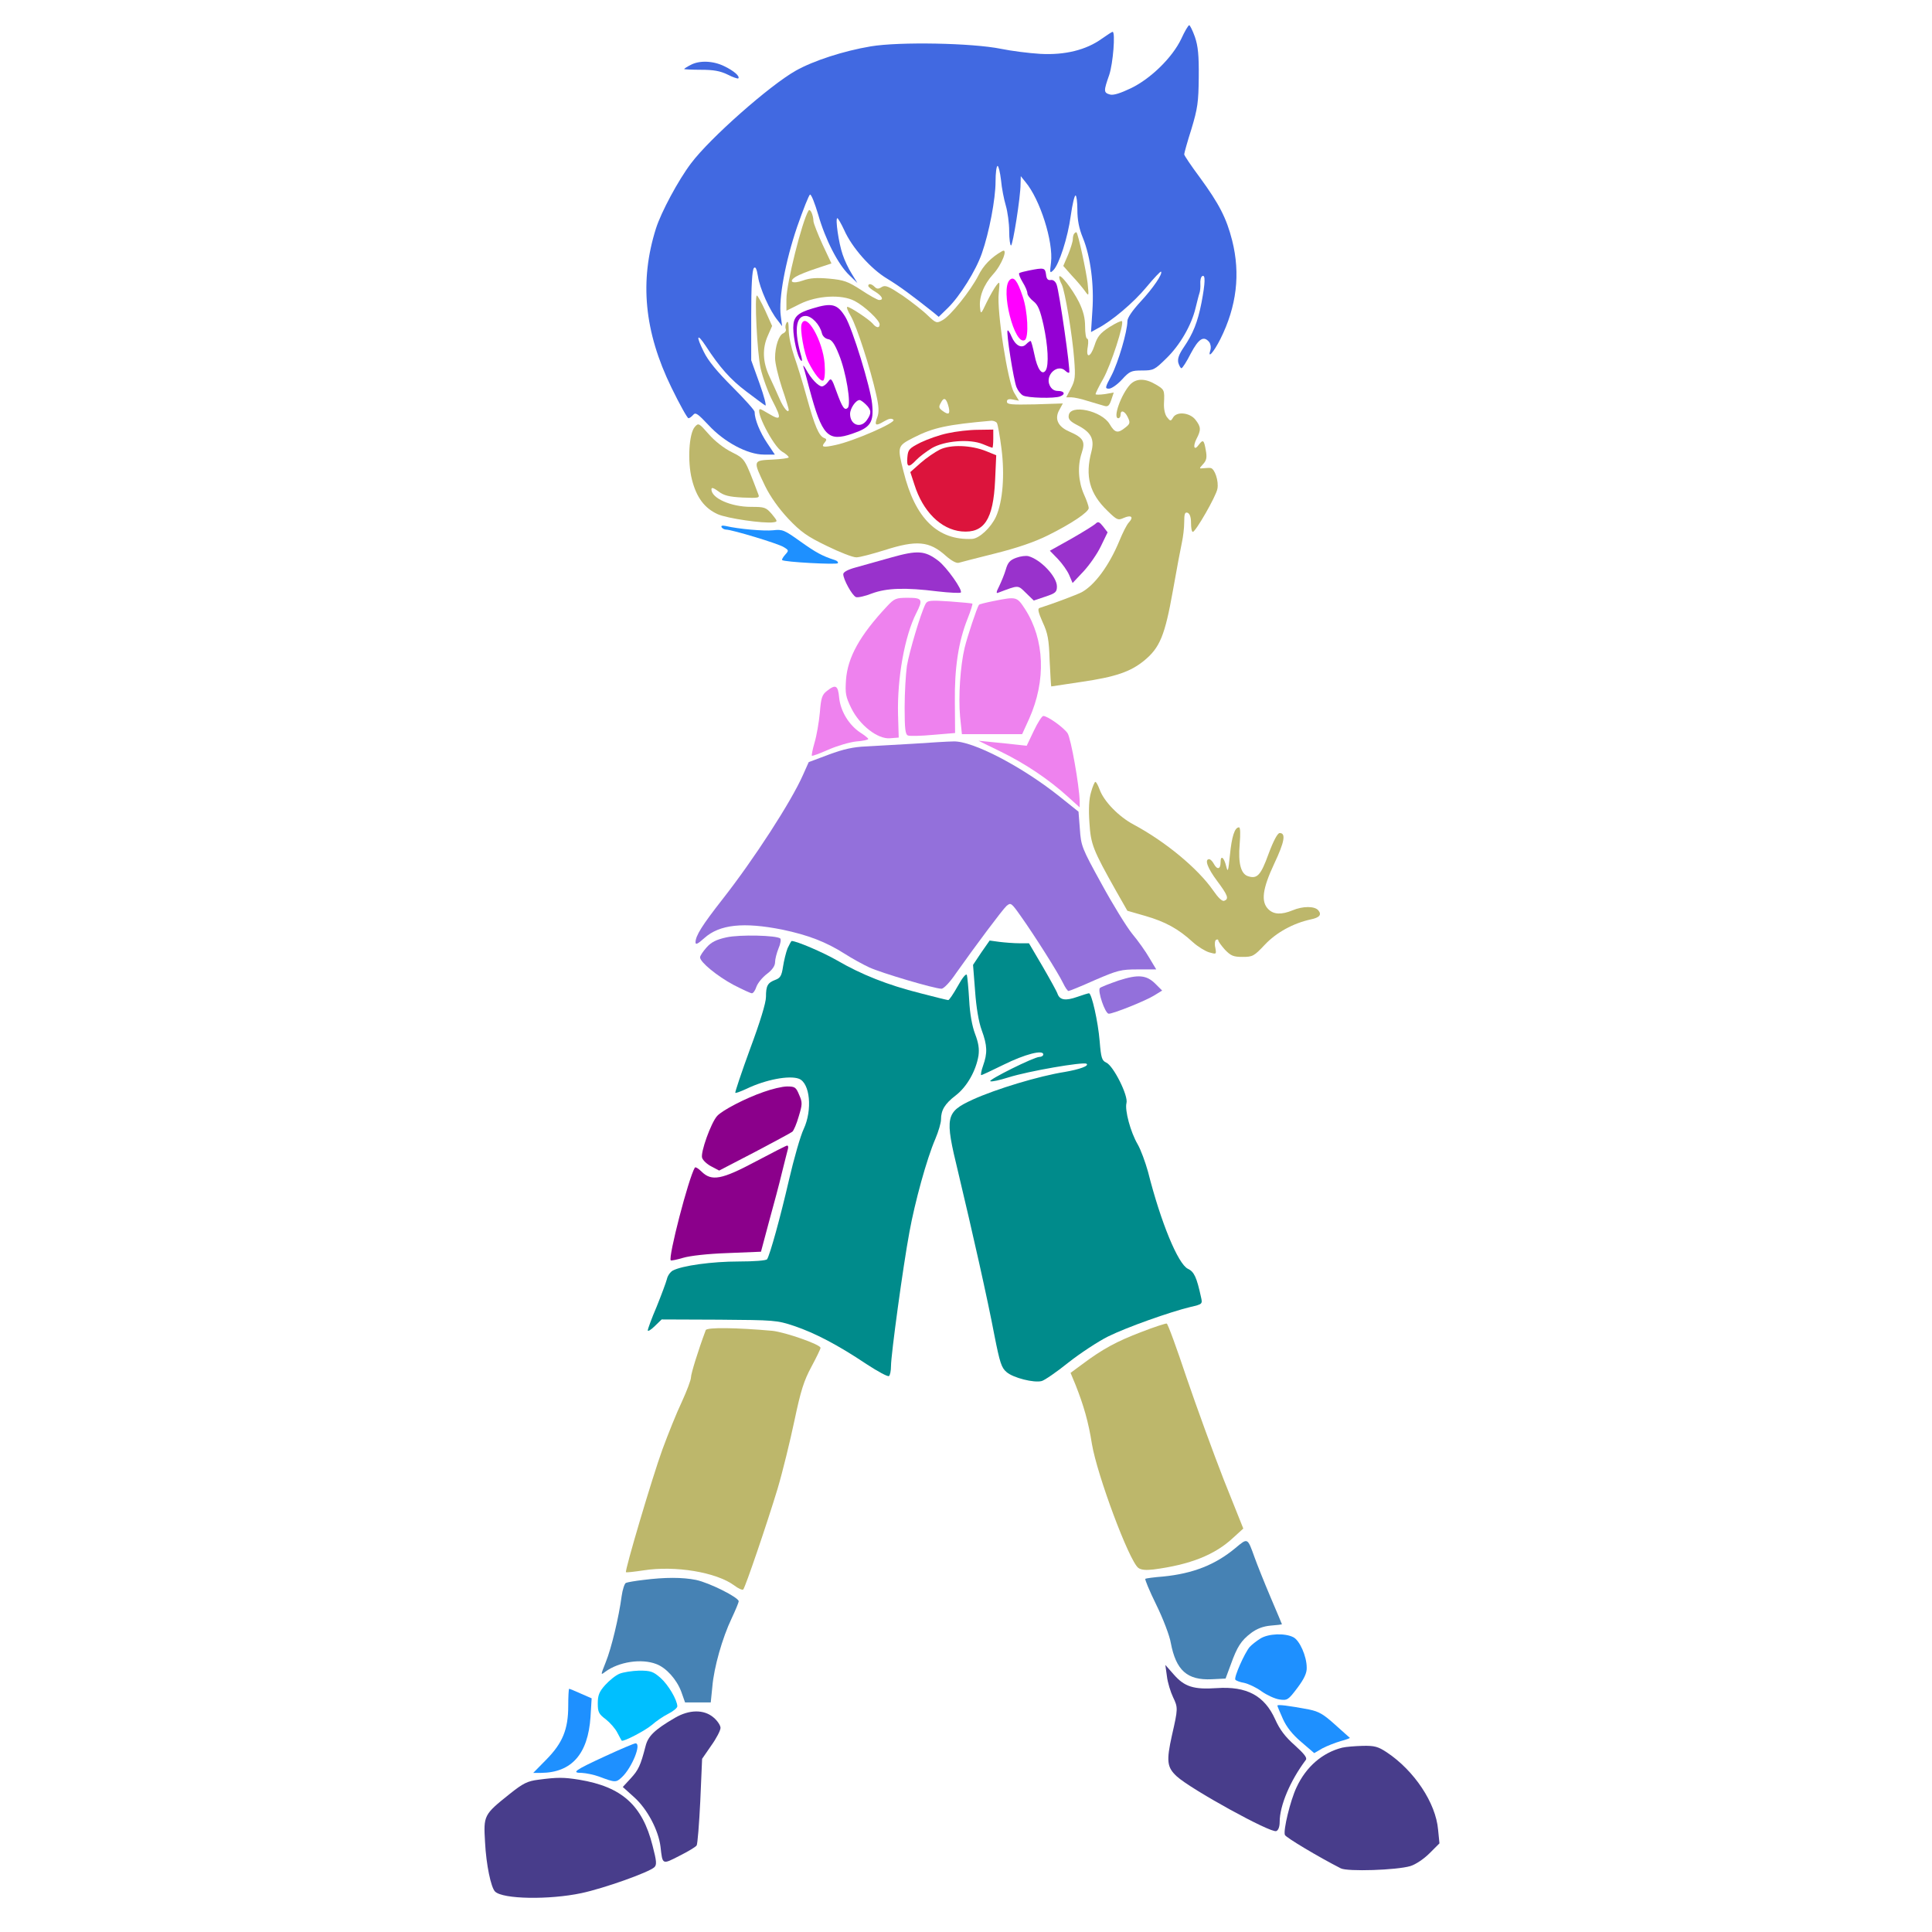 <?xml version="1.0" encoding="utf-8"?>
<!-- Generator: Adobe Illustrator 21.0.0, SVG Export Plug-In . SVG Version: 6.00 Build 0)  -->
<svg version="1.1" baseProfile="tiny"
	 id="svg96" inkscape:version="0.92.2 5c3e80d, 2017-08-06" sodipodi:docname="39.svg" xmlns:cc="http://creativecommons.org/ns#" xmlns:dc="http://purl.org/dc/elements/1.1/" xmlns:inkscape="http://www.inkscape.org/namespaces/inkscape" xmlns:rdf="http://www.w3.org/1999/02/22-rdf-syntax-ns#" xmlns:sodipodi="http://sodipodi.sourceforge.net/DTD/sodipodi-0.dtd" xmlns:svg="http://www.w3.org/2000/svg"
	 xmlns="http://www.w3.org/2000/svg" xmlns:xlink="http://www.w3.org/1999/xlink" x="0px" y="0px" viewBox="0 0 850 850"
	 xml:space="preserve">
<sodipodi:namedview  bordercolor="#666666" borderopacity="1" gridtolerance="10" guidetolerance="10" id="namedview98" inkscape:current-layer="svg96" inkscape:cx="574.88387" inkscape:cy="833.57864" inkscape:pageopacity="0" inkscape:pageshadow="2" inkscape:window-height="978" inkscape:window-maximized="1" inkscape:window-width="1920" inkscape:window-x="0" inkscape:window-y="1" inkscape:zoom="0.41647059" objecttolerance="10" pagecolor="#ffffff" showgrid="false">
	</sodipodi:namedview>
<g id="g94" transform="translate(0,0) scale(1,1)">
	<path id="path4" fill="none" d="M0,0h259.9h259.9l-1.9,5.1c-2.8,7.3-5.2,11.8-8.7,16.2c-3.4,4.3-13,12.2-13.8,11.4
		c-0.3-0.3,0-3.2,0.6-6.6c1.3-7.1,0.1-15.5-2.8-20.5c-2.7-4.5-4.7-4.4-7.2,0.3c-2.6,5.2-7.7,8.6-15.9,10.7c-7,1.7-10.7,1.6-25.6-1
		c-4.9-0.9-15.5-2-23.5-2.6c-33.4-2.3-62.5,3.6-80.5,16.5C337,32,334,34,333.8,34s-2.9-2.5-6-5.5c-6.4-6.1-14.2-9.2-20.1-8
		c-5.2,1.1-12.5,5.5-16.7,10.2c-6.6,7.1-5,10,4.5,7.7c8.5-2,18.1-1.8,23.1,0.5c5.4,2.5,6.2,3.9,3.3,5.9c-1.3,0.9-5.7,4.8-9.8,8.6
		c-36.5,34.9-43.9,80.4-20.4,124.5l5.6,10.5l-0.2,10c-0.2,12.3,2.1,21.2,7.2,27.1c2.7,3.1,3.2,4.3,2.4,5.6c-1.9,3.1,0,4.6,9.2,6.9
		c8.5,2.2,11.7,4,7.1,4c-3,0-2.7,4.4,0.5,5.8c4.2,1.9,13.6,4,23.5,5.2c5.2,0.6,11.3,1.3,13.5,1.6c3.7,0.4,4.2,0.9,7.3,6.5l3.2,6
		l-5.9,10.7c-6.4,11.4-11.1,26.6-11.1,35.6c0,8-2.1,14.8-8.5,28.1c-7.2,14.8-17.5,30.6-32,49.2C301.7,405.9,300,408.9,300,415
		c0.1,6.3,2.9,11.8,8.5,16.8c4.2,3.7,13.2,8.8,18.8,10.6c0.9,0.3,1.7,1.2,1.7,1.9c0,0.8-2.4,7.9-5.3,15.8s-5.9,16.3-6.5,18.6
		c-0.8,2.6-2.4,5-4.2,6.3c-3.8,2.7-4.9,4.9-12,23.4c-6.5,17.2-10.5,31.5-12,43.1c-0.6,4.9-2.8,12.7-5.6,20.2c-3.7,9.7-4.5,13-4,15.7
		c1.2,6.2,7.8,12,15.9,14c3.4,0.8,3.5,2.8,0.1,9.2c-2.6,5-12,30.5-16.7,44.9c-4.3,13.3-8.7,31.1-12.2,49c-3.3,17.1-6.1,26.7-9,31.2
		c-1.3,1.9-2.1,2.2-3.8,1.7c-3.1-1.1-6.7-0.8-8.1,0.6c-0.6,0.6-1.4,5.5-1.7,10.8c-0.4,7-1.2,10.8-2.7,13.7
		c-2.3,4.5-13.5,15.6-23.3,23.3c-10.9,8.5-12.5,12.6-10.9,27.9c2.2,20.6,7.6,30.4,19,34.3c5.5,1.9,4.5,1.9-110.2,2H0V425V0z"/>
	<path id="path6" fill="none" d="M524,0h163h163v425v425l-300.7-0.1c-288.4-0.1-300.5-0.2-292.8-1.8c10.8-2.4,27.6-7.7,35.2-11.1
		c7.8-3.6,19.1-11,19.8-13c1.2-3.6,2.4-17.2,2.5-26.5c0-14.8,1.4-21.7,5.5-27.7c4.6-6.6,4.9-10.7,1.3-16.5c-1.9-3.2-1.9-3.5-0.2-14
		c1.3-8.5,3.3-14.8,9.2-29.8c12.7-32.3,21-58.8,25.2-80.5c1.3-6.3,2.7-12,3.2-12.5c0.5-0.6,5.8-0.9,13.2-0.6
		c14.2,0.4,22.6-1.4,25-5.2c0.7-1.2,1.7-6,2-10.7c0.7-9.2,4.8-38.5,7.1-51.5c2.5-13.9,7.8-36.5,8.5-36.5c0.4,0,1,1.9,1.4,4.2
		c0.7,4.2,1.7,8.7,9.5,42.3c2.2,9.3,5.1,23.1,6.5,30.5c3.5,17.8,3.8,18.4,10,21.5c5.9,2.9,16.5,4.9,20.8,4c5.2-1.2,7.4,1.3,9.6,11.2
		c1.1,4.8,2.3,10.8,2.7,13.3c1.7,11.2,9.2,30.9,21.1,55.1c13.4,27.2,13.7,28.2,12.3,35.7c-1.3,7.2-0.7,13.4,1.7,18.5
		c1.6,3.3,1.6,4.1,0.1,11.9c-2,9.8-2.2,19.5-0.5,25c1.3,4.5,8.2,12.6,13.2,15.7c1.8,1.2,7.9,4.1,13.4,6.5c5.6,2.4,18.7,9.2,29.2,15
		c24.7,13.9,24.4,13.8,35.7,13.7c16.9-0.1,30.5-4.3,36.8-11.2c4.5-5,5.1-7.8,3.2-14.7c-0.9-3.2-1.9-7.5-2.2-9.7
		c-1.2-8-9.4-22.1-16.4-28.3c-1.4-1.3-7.8-5.8-14.1-9.9c-18.2-12-23.1-18.1-28-35.2c-1.7-6-3-8.3-6.4-11.7c-3.4-3.3-5.3-6.9-9.9-18
		c-16.9-41.5-41.2-106.5-40.5-108.4c0.2-0.6,2.5-2.7,5.3-4.8c8.4-6.4,8.5-6.6,3.6-23.4c-5.3-18.8-7.9-26.7-13.5-41.1
		c-2.5-6.4-4.8-14.1-5.2-17c-1-7.8-3.9-14.6-8.5-20.2c-2.3-2.7-5.4-7.5-7-10.5c-1.7-3-4.1-7-5.4-8.9c-1.6-2.2-2.5-4.7-2.5-7.1v-3.8
		l9.4-3.6c10.3-4,17.1-8.4,18.7-12c1.2-2.6,0.1-5.3-7.3-17.8c-2.2-3.7-3.8-7.2-3.6-7.8c0.4-1.3,10,4.9,14.9,9.7
		c3.6,3.5,7.1,4.5,22.6,7c5.1,0.8,10.2-1.5,16.9-7.8c4.5-4.2,7.6-6.2,11.5-7.3c2.9-0.9,5.8-1.6,6.5-1.6s2.6-1.2,4.3-2.6
		c5.6-4.7,3.2-12.9-4.5-15.4c-3-1-4.8-0.9-10.1,0.5c-3.5,1-6.7,1.5-7,1.2c-0.9-1,2.6-10.7,6.3-17.3c4.4-7.8,4.4-10.6,0-15
		c-5.9-5.9-9.7-4.3-14.8,6.4l-2.7,5.7l0.6-6.6c0.5-6.3,0.4-6.7-2.2-8.7c-1.5-1.2-3.6-2.2-4.6-2.2c-2.7,0-7.1,4.3-8.4,8.1
		c-1.2,3.6-4.5,6.5-8.5,7.4c-1.9,0.4-3.8-0.4-8-3.6c-3-2.3-9.5-6.5-14.5-9.4c-9.5-5.6-11.8-7.7-15.4-13.7c-1.9-3.2-2.2-5-2-11.6
		c0.3-9-1-11.9-9.4-20.9c-4.9-5.2-4.9-5.2-2.6-6.2c1.3-0.5,6.4-1.7,11.2-2.6c19.2-3.8,30-14.8,33.3-33.8c4.4-25.6,4-24.4,11.5-35.9
		c11.1-17,12.3-22,7.6-31.2c-1.5-2.8-3.8-9.1-5.3-14c-2.4-8.3-4.3-11.4-8.6-14.1c-0.9-0.6-1.9-2.3-2.2-3.8c-0.6-2.6-0.5-2.7,1.3-1.8
		c1.1,0.6,2.4,1.1,3,1.1c1.9,0,12.8-14.6,15.9-21.3c11.6-24.5,7.7-52-10.8-76.1l-5.1-6.6l2-6.5c3-9.5,5.3-26.9,4.5-33.4
		c-1-8-3.9-16.9-7.3-22.4L524,0z"/>
	<path id="path8" fill="#4169E1" d="M523.2,11.1c0.3-0.1,1.5,2.3,2.5,5.1c1.4,4.1,1.8,8.1,1.7,17.8c-0.1,11-0.5,13.7-3.2,22.7
		c-1.8,5.6-3.2,10.7-3.2,11.2s3.1,5.1,6.9,10.2c8.4,11.5,11.7,17.8,14.2,27.7c3.7,14.7,2,29-5.2,43.4c-3,5.9-5.7,8.9-4.4,4.9
		c0.4-1.3,0.1-2.8-0.5-3.6c-2.4-2.9-4.6-1.6-8.1,5c-1.8,3.6-3.7,6.5-4.1,6.5c-0.4,0-1-1.1-1.4-2.4c-0.4-1.8,0.3-3.7,2.4-6.8
		c4.1-6,6.1-11,7.8-19.6c1.7-8.9,1.8-12.6,0.3-11.7c-0.6,0.4-0.9,1.9-0.8,3.3c0.1,1.5-0.1,3.4-0.4,4.2c-0.3,0.8-1,3.7-1.7,6.5
		c-1.8,7.6-6.9,16.4-12.9,22.2c-5.1,5-5.6,5.3-10.6,5.3c-4.8,0-5.5,0.3-8.9,4c-2,2.2-4.6,4-5.7,4c-1.8,0-1.8-0.4,1.1-5.8
		c3-5.8,7-19.4,7-23.9c0-1.5,2.2-4.7,5.9-8.7c5.4-5.8,9.8-12.3,8.9-13.1c-0.2-0.2-3.1,2.8-6.4,6.8c-5.6,6.8-15.4,15.1-21.7,18.3
		l-2.7,1.5l0.6-9.4c0.8-11.4-0.8-23.8-4.2-32.1c-1.7-4.1-2.4-7.9-2.4-12.3c0-3.5-0.4-6.3-0.8-6.3c-0.5,0-1.4,3.9-2.1,8.8
		c-1.3,9.8-5.2,21.7-7.7,24.1c-1.5,1.5-1.6,1.2-1-3.4c1.1-9.1-4.8-27.8-11.3-35.5l-2-2.5L449,81c0,5.7-3.4,27-4.2,27
		c-0.4,0-0.8-2.9-0.8-6.3c0-3.5-0.7-8.6-1.5-11.3s-1.8-7.7-2.1-11.2c-0.4-3.4-1.1-6.2-1.5-6.2c-0.5,0-0.9,3.1-0.9,6.9
		c0,7.6-2.8,22.4-6,31.5c-2.6,7.6-9.7,18.9-14.9,24l-4.1,4l-2.4-2c-9.7-7.7-14.9-11.5-20.3-14.8c-7.2-4.3-15.5-13.7-18.9-21.4
		c-1.3-2.8-2.7-5.2-3-5.2c-1,0,0.6,11,2.3,15.9c0.8,2.5,2.6,6.3,4,8.5l2.5,4.1l-3.5-3.4c-4.9-4.6-10.6-15.7-13.7-26.6
		c-1.5-5-3-8.9-3.6-8.9c-0.5,0.1-3,6.5-5.7,14.2c-5.2,15.3-8.2,31.6-7.2,39.1l0.6,4.6l-1.9-2.5c-3.5-4.2-8-14.3-8.7-19.3
		c-0.6-3.5-1.1-4.5-1.8-3.8c-0.8,0.8-1.2,7.9-1.2,20.9v19.7l3.7,10.3c2,5.6,3.1,9.9,2.5,9.6c-0.7-0.4-4.4-3.2-8.4-6.2
		c-6.9-5.2-11.7-10.6-17.8-20c-3.9-5.9-4.4-4.5-0.9,2.5c1.9,4,6,8.9,12.6,15.5c5.4,5.4,9.8,10.3,9.8,11c0,3.3,2.4,9.1,5.5,13.7
		l3.4,5.1h-4.8c-7.2,0-17.5-5.5-24.4-13c-4.7-5-5.7-5.7-6.7-4.5c-0.7,0.8-1.6,1.5-2.1,1.5s-3.9-6.1-7.5-13.5
		c-12-24.6-14.1-46.9-6.8-70c2.3-7.2,9.8-21.2,15.4-28.6c8.3-11.1,34.6-34.3,46.1-40.8c7.8-4.4,21.1-8.7,33-10.7
		c12.6-2.1,44.7-1.5,57.4,1.1c4.4,0.9,12.1,1.9,17.2,2.2c10.8,0.6,20.2-1.7,27.1-6.7c2.3-1.6,4.4-3,4.7-3c1.3,0,0.2,14-1.5,19
		c-2.5,7.1-2.5,7.8,0.4,8.6c1.5,0.4,4.6-0.6,9.2-2.8c8.7-4.2,18.2-13.5,22.1-21.7C521.2,13.8,522.8,11.1,523.2,11.1z"/>
	<path id="path10" fill="#4169E1" d="M318.6,29.1c4.2,2,7.1,4.5,6.2,5.4c-0.2,0.2-2.4-0.5-4.7-1.7c-3.3-1.6-6.2-2.1-11.7-2.1
		c-4.1,0-7.4-0.2-7.4-0.3c0-0.2,1.2-1,2.8-1.8C307.6,26.5,313.7,26.7,318.6,29.1z"/>
	<path id="path12" fill="#BDB76B" d="M357.9,97.4c0.1,1,1.9,5.6,4,10.2l3.9,8.3l-6.6,2.2c-3.7,1.2-7.7,2.8-9,3.6
		c-3.6,2.2-1.6,3.4,3.1,1.7c3.1-1.1,6.1-1.3,11.6-0.8c6.4,0.6,8.1,1.2,14,5c3.6,2.4,7.2,4.4,7.9,4.4c2.2,0,1.3-1.8-1.8-3.7
		c-1.6-0.9-3-2.1-3-2.5c0-1.2,1.4-1,2.8,0.4c1,1,1.7,1,3.1,0.1c1.6-1,3-0.4,9.3,3.8c4,2.8,9,6.7,11,8.7c3.6,3.4,3.9,3.5,6.4,2.1
		c3.5-1.8,12.4-13,15.8-19.6c2.2-4.5,5.7-8.1,10.5-10.8c2.8-1.6-0.1,6-4,10.2c-4.1,4.5-6.3,10.1-5.7,14.8c0.3,2.9,0.4,2.8,2.9-2.5
		c1.5-3,3.4-6.4,4.3-7.5c1.5-1.9,1.5-1.7,1,3.5c-0.9,8,4,39.3,6.8,43.8l2.1,3.5l-2.6-0.5c-1.9-0.4-2.7-0.1-2.7,0.9
		c0,1.3,2,1.4,12.3,1.2l12.3-0.4l-1.4,2.6c-2.4,4-0.9,7.5,4.1,9.7c6.4,2.8,7.3,4.4,5.6,9.5c-1.9,5.7-1.5,12.5,1,18.2
		c1.2,2.6,2.1,5.3,2.1,6c0,1.8-7.8,7-17.9,12c-6,3-13.7,5.6-23.3,8c-7.9,2-15.1,3.8-16,4.1c-1,0.3-3.2-0.9-5.6-3
		c-7.3-6.6-12.9-7.1-27.2-2.5c-5.2,1.6-10.7,3.1-12.2,3.1c-1.4,0.1-7.3-2.2-13-5c-8.7-4.2-11.5-6.2-17-12
		c-4.2-4.5-7.9-9.7-10.2-14.4c-5.4-11.3-5.4-11.2,3.2-11.6c3.9-0.2,7.2-0.6,7.2-1s-1.3-1.6-2.9-2.5c-3.9-2.3-12.3-18.7-9.6-18.7
		c0.2,0,1.9,0.9,3.7,2c5.5,3.3,5.8,2.3,1.8-5.4c-2.1-4-4.5-10.7-5.4-14.7c-1.5-7-2.7-31.9-1.6-31.9c0.3,0,2,3,3.7,6.7l3,6.7
		l-1.8,4.1c-2.6,5.7-2.4,11.8,0.7,18.3c1.4,3,3.4,7.4,4.4,9.7c1.7,4,4,6.7,4,4.7c0-0.4-1.3-4.8-3-9.7c-1.6-4.9-3-10.7-3-13
		c0-5.2,1.7-10.2,3.7-10.9c0.8-0.4,1.3-1.2,1-1.9c-0.3-0.8-0.1-2,0.4-2.8c0.6-0.9,0.9,0.2,0.9,3.3c0,2.6,1.1,7.7,2.4,11.5
		c1.3,3.7,3.9,12,5.6,18.3c3.5,12.6,5.3,16.8,7.6,17.7c1.1,0.4,1.2,0.8,0.3,1.9c-1.8,2.1-0.9,2.4,4.6,1.2
		c8.1-1.7,26.8-9.9,25.6-11.1c-0.8-0.8-2-0.6-4.2,0.7c-3.7,2.2-4.3,1.8-2.9-1.9c0.8-2.2,0.7-4.6-0.5-9.9
		c-2.6-11.6-8.5-29.8-11.1-34.4c-1.4-2.3-2.1-4.2-1.6-4.2c1.3,0,9.5,5.5,11.1,7.3c1.6,2,3.1,2.2,3.1,0.4s-6.7-8.1-11-10.3
		c-5.7-3-16.5-2.4-24,1.3l-6,3v-5.1c0-6.9,6.9-34.3,9.7-38.9C356.4,91.5,357.8,94.4,357.9,97.4z M414,177.1c-1.1,1.9-1,2.4,0.6,3.6
		c2.7,2,3.5,1.6,2.8-1.5C416.4,175.2,415.3,174.5,414,177.1z M436.2,185.1c-19.3,1.7-25.6,3-34.2,7.4c-7.2,3.7-7.3,3.8-4.5,14.9
		c5.1,20.7,15,30.4,30.2,29.7c3.2-0.2,8.3-5,10.5-9.8c3-6.7,3.9-18.4,2.4-30c-0.7-5.5-1.6-10.5-2-11.2
		C438.2,185.5,437.1,185.1,436.2,185.1z"/>
	<path id="path14" fill="#DC143C" d="M430.3,189.1l6.7-0.1v4c0,2.2-0.2,4-0.4,4c-0.2,0-2.1-0.7-4.2-1.6c-5.8-2.4-16.9-1.5-22.5,1.8
		c-2.4,1.5-5.5,3.8-6.8,5.2c-3.3,3.5-4.3,3.3-3.9-1.2c0.3-3.4,0.7-3.9,5.8-6.5c3.1-1.5,8.5-3.4,12-4.1
		C420.6,189.8,426.5,189.1,430.3,189.1z"/>
	<path id="path16" fill="#DC143C" d="M433.9,198.5l4.4,1.8l-0.5,11.1c-0.8,17.2-4.8,23.3-14.8,22.4c-9.1-0.9-17-8.8-20.7-20.6
		l-1.8-5.5l4.5-4c2.5-2.2,6.3-4.8,8.5-5.9C418.3,195.5,427.2,195.8,433.9,198.5z"/>
	<path id="path18" fill="#BDB76B" d="M473.6,102.2c0.8,0.8,4.3,17.2,4.9,22.3c0.6,6,0.6,6-1.2,3.5c-1-1.4-3.5-4.4-5.7-6.7l-3.8-4.3
		l2.1-4.9c1.1-2.7,2.1-5.8,2.1-6.9c0-1,0.3-2.2,0.7-2.5C473,102.3,473.4,102.1,473.6,102.2z"/>
	<path id="path20" fill="#9400D3" d="M460.2,120.7c0.2,2,0.8,2.7,2.1,2.5c1-0.2,2.1,0.6,2.6,2.1c1.1,2.9,6.2,38,5.5,38.6
		c-0.2,0.3-1-0.1-1.6-0.7c-3.4-3.4-9.1,1.7-7,6.3c0.8,1.7,2,2.5,3.7,2.5c2.8,0,3.4,1.5,0.9,2.4c-2.5,1-14.3,0.7-16.3-0.4
		c-1-0.5-2.3-2.2-2.9-3.7c-1.3-3.3-4.6-24.3-3.9-24.9c0.2-0.3,1,0.9,1.7,2.6c1.7,4,4.4,5.5,6.4,3.5c0.8-0.8,1.7-1.5,2-1.5
		s1,2.7,1.7,6c1.3,6.5,3.4,9.4,5,6.9c1.4-2.3,1-10.7-1-19.9c-1.5-6.6-2.4-8.9-4.5-10.5c-1.4-1.1-2.6-2.7-2.6-3.5s-0.9-3-2.1-4.9
		c-1.1-1.8-1.8-3.6-1.5-3.9s2.3-0.8,4.3-1.2C459.3,117.7,459.8,117.8,460.2,120.7z"/>
	<path id="path22" fill="#BDB76B" d="M474.7,132.9c1.9,3.9,2.7,7,2.7,10.8c0,2.9,0.4,5.3,0.9,5.3s0.6,1.5,0.3,3.4
		c-1,5.4,1.1,5.1,2.9-0.3c1.3-4.1,2.5-5.5,6.6-8.2c2.7-1.7,5.2-2.9,5.5-2.6c1.1,1-4.8,19.2-8.2,25.3c-1.9,3.3-3.4,6.4-3.4,6.8
		c0,0.3,1.8,0.3,4,0l4-0.7l-1.1,3.3c-0.9,2.6-1.5,3.1-3.3,2.5c-1.1-0.3-4.3-1.3-7.1-2.1c-2.7-0.9-6-1.6-7.2-1.6h-2.2l2.1-4
		c1.8-3.5,2-5,1.4-12.7c-0.8-10.7-4.1-30.3-5.5-33c-0.6-1.1-1.1-2.5-1.1-3.2C466,119.7,471.8,127.1,474.7,132.9z"/>
	<path id="path24" fill="#FF00FF" d="M449.9,130.3c2.3,6.6,2.8,18.1,1,19.3c-4.5,2.8-10.9-22.2-6.7-26.4
		C446,121.4,447.6,123.4,449.9,130.3z"/>
	<path id="path26" fill="#9400D3" d="M371.9,139.4c3.1,5,11.1,31,11.8,38.3c0.8,8.2-0.7,10.4-8.7,13.1c-10.8,3.7-13.3,1.1-18.9-19.8
		c-1.1-4.1-2.2-8.4-2.6-9.5c-0.3-1.1,0.1-0.7,1.1,1c2.2,4.1,5.5,7.5,7,7.5c0.7,0,1.9-0.9,2.7-2c1.3-1.9,1.6-1.7,3.7,4.2
		c2.6,7.2,3.6,8.6,5,7.2c1.6-1.6-0.8-15.9-3.9-23.4c-1.9-4.8-3.2-6.6-4.8-6.8c-1.2-0.2-2.4-1.3-2.7-2.6c-0.9-3.8-4.5-7.6-7.2-7.6
		c-4.4,0-5.1,6.8-1.8,18c0.4,1.7,0.3,2.2-0.3,1.5c-1.4-1.4-3.3-9.6-3.3-14.3s1.7-6.5,8.5-8.5C366,133.1,368.4,133.7,371.9,139.4z
		 M378.2,176c-1.7,0-4.2,3.7-4.2,6.1c0,4.9,4.7,6.6,7.4,2.7c2.1-3,2-4.4-0.4-6.8C379.9,176.9,378.6,176,378.2,176z"/>
	<path id="path28" fill="#FF00FF" d="M362.8,160c0.3,4.1,0,7-0.6,7.4c-1.1,0.6-3.8-2.7-6.5-8c-1.9-3.6-3.9-14.8-3-16.9
		C354.7,137.1,362,149.8,362.8,160z"/>
	<path id="path30" fill="#BDB76B" d="M508.4,169.1c3.9,2.3,4,2.4,3.7,8.4c-0.1,2.4,0.4,4.8,1.3,6c1.5,1.9,1.7,1.9,2.7,0.2
		c1.6-2.8,7.3-2.2,9.8,0.9c2.5,3.2,2.6,4.5,0.5,8.5c-1.7,3.4-1,5.4,1,2.6c1.9-2.5,2.3-2.2,3.1,2.4c0.6,3.2,0.3,4.5-1.2,6.1
		c-1.8,2-1.8,2,0.2,1.8c1.1-0.1,2.5-0.2,3.1-0.1c1.8,0.2,3.7,5.8,3,9.2c-0.6,3.3-9.6,18.9-10.8,18.9c-0.5,0-0.8-1.8-0.8-3.9
		c0-2.5-0.5-4.1-1.5-4.5c-1.2-0.4-1.5,0.4-1.5,4.2c0,2.6-0.5,6.5-1,8.8c-0.5,2.2-2.3,11.8-4,21.4c-3.5,19.6-5.7,25-12.7,30.7
		c-5.9,4.8-12.4,7.1-27.5,9.3c-7.2,1.1-13.2,2-13.3,2c-0.1,0-0.4-5.1-0.7-11.3c-0.3-9.4-0.8-12.1-3.1-17c-1.8-4.1-2.3-5.9-1.4-6.2
		c6.3-2,16.3-5.8,18.5-6.9c5.8-3.1,12.2-11.8,16.7-22.7c1.4-3.4,3.2-7.1,4.2-8.1c2.2-2.4,1-3.4-2.4-1.9c-2.4,1.1-2.9,0.9-7-3.1
		c-8-7.7-10-15.3-7.1-26.2c1.4-5.5-0.2-8.5-6.3-11.6c-3.1-1.6-4-2.6-3.7-4.3c0.7-5,14.5-2,18,3.9c2.3,3.9,3.6,4.2,6.9,1.5
		c2.1-1.6,2.2-2.2,1.1-4.5c-1.3-2.8-3.2-3.5-3.2-1.1c0,0.8-0.4,1.5-1,1.5c-2.5,0,1.2-10.4,5.2-14.8
		C499.9,166.4,503.8,166.4,508.4,169.1z"/>
	<path id="path32" fill="#BDB76B" d="M311.8,191c2.6,3,6.8,6.3,10.1,7.9c6,3.1,5.6,2.5,11.7,18.5c0.7,1.7,0.2,1.8-6.9,1.5
		c-5.9-0.3-8.3-0.9-10.6-2.7c-2.2-1.6-3.1-1.9-3.1-0.9c0,3.9,8.6,7.7,17.4,7.7c6,0,6.6,0.2,9.2,3.2c2.6,3.2,2.6,3.3,0.6,3.6
		c-4.2,0.6-20.3-1.7-24.5-3.6c-5.7-2.6-9.3-7.3-11.3-15.3c-2-7.9-1.3-20.2,1.3-23.1C307.3,186,307.5,186.1,311.8,191z"/>
	<path id="path34" fill="#9932CC" d="M485.3,231.6l2,2.6l-2.9,6c-1.6,3.4-5.1,8.4-7.7,11.2l-4.8,5.1l-1.5-3.5
		c-0.8-1.9-3.1-5.1-5-7.1l-3.5-3.6l9.3-5.2c5.1-2.9,9.9-5.9,10.7-6.6C483.1,229.3,483.6,229.5,485.3,231.6z"/>
	<path id="path36" fill="#1E90FF" d="M319.2,231.4c6,1.4,16.9,2.3,20.9,1.9c4.2-0.5,5-0.1,12,4.9c6.9,4.9,9.6,6.4,15.2,8.2
		c1,0.3,1.6,0.9,1.3,1.4c-0.4,0.7-23.7-0.5-24.5-1.4c-0.2-0.2,0.4-1.3,1.3-2.3c1.7-1.9,1.7-2-0.6-3.4c-2.3-1.5-22.8-7.7-25.4-7.7
		c-0.7,0-1.6-0.5-1.9-1C317.1,231.3,317.7,231.1,319.2,231.4z"/>
	<path id="path38" fill="#9932CC" d="M412.8,246.7c3.7,2.8,10.9,13,9.9,14c-0.4,0.3-4.9,0.1-10.1-0.5c-14.4-1.8-22.5-1.5-29,0.9
		c-3,1.2-6.2,1.9-7,1.6c-1.7-0.7-5.6-7.8-5.6-10.1c0-0.9,2-2,5.3-2.9c2.8-0.8,9.9-2.8,15.7-4.4C403.7,242,406.9,242.2,412.8,246.7z"
		/>
	<path id="path40" fill="#9932CC" d="M452.5,244.7c5.4,1.5,12.5,9,12.5,13.3c0,2.5-0.6,3-5.1,4.5l-5.1,1.7l-3.4-3.3
		c-3.7-3.6-3-3.6-12.3-0.1c-0.9,0.4-0.8-0.4,0.5-2.9c0.9-1.9,2.3-5.2,2.9-7.3c0.9-3.2,1.9-4.2,4.6-5.2
		C449,244.7,451.4,244.4,452.5,244.7z"/>
	<path id="path42" fill="#EE82EE" d="M399.4,263c6.4,0,6.8,0.7,3.7,6.8c-5.1,10.1-8.4,28.5-8,44.6l0.3,10.1l-3.8,0.3
		c-5.4,0.5-13.4-5.7-17.1-13.3c-2.4-4.9-2.7-6.4-2.3-12.3c0.7-10,6.1-19.7,18.1-32.5C393.5,263.3,394.2,263,399.4,263z"/>
	<path id="path44" fill="#EE82EE" d="M451,268c8.6,13.4,9.3,31.4,1.8,48.2l-3.1,6.8h-13.2h-13.3l-0.8-7.7c-0.8-8.9,0.1-22.4,2-30.3
		c1.2-5,5.5-17.9,6.3-18.9c0.2-0.3,3.1-1,6.6-1.7C447.3,262.4,447.4,262.5,451,268z"/>
	<path id="path46" fill="#EE82EE" d="M417.8,264.6c5.3,0.4,9.9,0.8,10,1c0.2,0.1-0.7,3.1-2.1,6.6c-4,10-5.8,21.6-5.6,36.8l0.1,13.5
		l-9.6,0.8c-5.3,0.5-10.3,0.6-11.1,0.3c-1.2-0.4-1.5-2.9-1.5-12.3c0-6.5,0.5-14.7,1-18.3c1-6.1,6.1-23.3,8.2-27.3
		C408,264.2,409.1,264,417.8,264.6z"/>
	<path id="path48" fill="#EE82EE" d="M369.2,307c0.6,5.9,4.3,12,9.3,15.3c1.9,1.2,3.5,2.5,3.5,2.8c0,0.4-2.4,0.9-5.2,1.1
		c-2.9,0.3-8.4,1.9-12.3,3.6c-3.8,1.7-7.1,2.9-7.3,2.7c-0.2-0.2,0.3-2.8,1.2-5.9c0.9-3,1.9-8.9,2.3-13.1c0.5-6.5,1-7.9,3.1-9.5
		C367.7,300.9,368.7,301.5,369.2,307z"/>
	<path id="path50" fill="#EE82EE" d="M459,315c1.9,0,8.9,5,10.7,7.6c1.5,2.4,5.1,22.8,5.3,29.7v2.9l-5.2-4.7
		c-8.4-7.6-18.5-14.4-29.3-19.7l-10-4.9l6,0.6c3.3,0.3,8.1,0.8,10.6,1.1l4.6,0.5l3.1-6.5C456.5,318,458.4,315,459,315z"/>
	<path id="path52" fill="#9370DB" d="M419.5,326.2c8.4-0.3,30.3,11.1,47,24.5l8,6.4l0.6,7.7c0.5,7.4,0.9,8.4,9.5,24
		c4.9,9,11,18.9,13.5,22c2.6,3.1,6,7.9,7.6,10.7l3,5h-8.1c-7.5,0-8.9,0.4-18.9,4.7c-6,2.7-11.2,4.8-11.6,4.8s-1.5-1.6-2.4-3.5
		c-2.1-4.4-12.4-20.7-18.5-29.3c-4.3-6.1-4.5-6.2-6.4-4.6c-1.9,1.8-13.5,17.3-22.2,29.6c-2.7,4-5.4,6.8-6.4,6.8
		c-3,0-26.4-6.9-31.8-9.4c-2.8-1.3-7.7-4-10.8-6c-8.2-5.2-16-8.2-27.4-10.6c-17.1-3.4-27.6-2.3-34.3,3.7c-2.9,2.6-3.9,3.1-3.9,1.9
		c0-2.9,2.9-7.5,11.9-19c13.8-17.6,30.2-42.9,35.4-54.7l2.5-5.6l8.8-3.3c6.4-2.4,11-3.4,16.4-3.6c4.1-0.2,13.6-0.8,21-1.2
		C409.4,326.7,417.3,326.2,419.5,326.2z"/>
	<path id="path54" fill="#BDB76B" d="M481.9,344c0.4,0,1.2,1.5,1.9,3.4c1.9,5.2,8.4,11.9,15,15.4c14,7.5,28.2,19.3,34.9,28.9
		c2.2,3.2,4,5,4.9,4.6c2.2-0.8,1.6-2.4-3.1-8.7c-4.2-5.6-5.7-9.6-3.5-9.6c0.5,0,1.4,0.9,2,2c1.5,2.8,3,2.5,3-0.6
		c0-3.4,1.5-2.3,2.5,1.8c0.7,2.8,0.9,2.1,1.6-4.9c0.8-8.2,2.1-12.3,4-12.3c0.6,0,0.7,2.7,0.3,7.5c-0.7,8.2,0.5,13,3.7,14
		c4,1.3,5.6-0.4,9-9.8c2.2-5.9,4-9.2,4.9-9.2c2.8,0,2.2,3.8-2.4,13.5c-5.2,11.1-5.9,16.7-2.6,20c2.4,2.4,5.8,2.5,10.7,0.5
		c4.5-1.9,9.7-1.9,11.3,0s0.6,3.2-3.3,4c-7.8,1.7-15.2,5.8-20.2,11.1c-4.8,5.1-5.4,5.4-9.8,5.4c-4.1,0-5.2-0.5-7.8-3.2
		c-1.6-1.8-2.9-3.6-2.9-4.1c0-0.4-0.4-0.5-1-0.2c-0.5,0.3-0.7,1.9-0.3,3.5c0.5,2.9,0.5,2.9-2.7,2c-1.7-0.5-5-2.5-7.2-4.5
		c-6.4-5.9-12.2-9-20.8-11.5l-8-2.3l-4.9-8.6c-10.3-18.3-11.2-20.6-11.8-30.2c-0.4-5.8-0.2-10.4,0.7-13.3
		C480.7,346,481.6,344,481.9,344z"/>
	<path id="path56" fill="#9370DB" d="M343.3,412.9c0.4,0.4,0.1,2.4-0.8,4.4c-0.8,2-1.5,4.7-1.5,6c0,1.6-1.2,3.4-3.6,5.2
		c-2,1.5-4,4-4.6,5.6c-0.5,1.6-1.4,2.9-2,2.9s-4.2-1.7-8.1-3.7c-7.1-3.8-14.7-10-14.7-12.1c0-0.7,1.3-2.6,2.8-4.3
		c2.1-2.4,4.3-3.5,8.8-4.5C325.5,411.1,341.7,411.5,343.3,412.9z"/>
	<path id="path58" fill="#008B8B" d="M348.3,414c2.2,0,13.8,5,19.9,8.5c10.8,6.3,22.5,10.9,36.4,14.4c6.5,1.7,12.2,3.1,12.6,3.1
		s2.3-2.8,4.2-6.2c2.1-3.8,3.7-5.7,4-4.8c0.2,0.8,0.7,5.8,1,11c0.3,6,1.3,11.5,2.6,14.9c1.5,3.9,1.9,6.6,1.5,9.5
		c-1.1,6.7-5.1,13.8-10.1,17.6c-4.7,3.6-6.4,6.4-6.4,10.6c0,1.4-1.1,5.2-2.5,8.5c-3.8,8.8-9,27.8-11.4,41c-2.8,15-8.1,54-8.1,58.9
		c0,2.1-0.4,4.1-0.9,4.4c-0.5,0.4-4.9-2-9.8-5.2c-12.7-8.5-22.7-13.7-31.8-16.8c-7.8-2.6-8.7-2.6-33.2-2.8l-25.2-0.1l-3,2.9
		c-1.7,1.7-3.1,2.5-3.1,1.9s1.7-5.3,3.9-10.4c2.1-5.2,4.1-10.6,4.5-12.1c0.3-1.5,1.5-3.2,2.6-3.8c4.1-2.2,17.4-4,29-4
		c6.7,0,12.1-0.4,12.5-1c1.3-2.1,5.8-18.3,9.6-34.8c2.2-9.5,5.1-19.6,6.5-22.5c3.9-8.4,2.8-20.2-2.1-22.1c-4.3-1.6-14.7,0.4-23,4.4
		c-2.6,1.2-4.8,2-5,1.8s2.7-8.9,6.5-19.3c4.4-11.8,7-20.3,7-22.9c0-4.9,0.7-6.2,4.1-7.5c2.2-0.8,2.8-1.8,3.4-5.8
		c0.4-2.6,1.3-6.3,2-8.1C347.3,415.5,348.1,414,348.3,414z"/>
	<path id="path60" fill="#008B8B" d="M435.4,413.8l4.4,0.6c2.5,0.3,6.4,0.6,8.7,0.6h4.2l6,10.2c3.3,5.7,6.3,11.1,6.6,12.1
		c1,2.7,3.5,3.1,8.6,1.3c2.5-0.9,4.9-1.6,5.2-1.6c1.2,0,4,12.5,4.7,21c0.6,7.5,1,8.6,2.9,9.5c3.1,1.3,9.8,14.6,8.9,17.8
		c-0.8,3.2,1.8,12.8,4.9,18.1c1.4,2.4,3.4,7.9,4.6,12.2c5.6,22.2,13.2,40.5,17.5,42.6c2.8,1.3,3.9,3.8,5.8,12.5
		c0.7,3,0.6,3.1-4.6,4.3c-9.1,2.2-28,8.9-36.3,13c-4.4,2.2-12.3,7.4-17.5,11.5c-5.2,4.2-10.5,7.8-11.7,8.1
		c-3.4,0.9-12.5-1.4-15.4-3.9c-2.3-1.9-3-4.1-5.4-16.2c-3-15.9-9.7-45.6-16-72c-5.9-24.2-5.5-26.2,6.4-31.7
		c10.3-4.7,29.2-10.4,40.6-12.2c6.4-1.1,10.9-2.7,9.5-3.6c-1.5-0.9-25.4,3.2-34.3,6c-3.8,1.2-7.3,2-8,1.7
		c-1.4-0.4,19.2-10.7,21.6-10.7c0.9,0,1.7-0.5,1.7-1.1c0-2.2-8.1-0.1-17.4,4.5c-5.1,2.5-9.5,4.6-9.9,4.6c-0.3,0,0-1.9,0.8-4.1
		c2-5.6,1.9-8.9-0.6-15.7c-1.3-3.5-2.4-10-2.9-17.2l-0.9-11.5l3.6-5.4L435.4,413.8z"/>
	<path id="path62" fill="#9370DB" d="M508.4,432.9l2.9,2.9l-3.4,2.1c-3.8,2.4-18.1,8.1-20.1,8.1c-1.6,0-5-10.1-3.9-11.3
		c0.5-0.5,4.2-1.9,8.2-3.3C500.8,428.6,504.4,428.9,508.4,432.9z"/>
	<path id="path64" fill="#8B008B" d="M346.3,478c3.4,0,3.9,0.3,5.3,3.7c1.5,3.4,1.4,4.2-0.2,9.5c-0.9,3.2-2.2,6.2-2.8,6.7
		s-8.1,4.5-16.6,9l-15.6,8.1l-3.4-1.8c-1.8-0.9-3.7-2.6-4.1-3.8c-0.8-2.3,3.9-15.4,6.6-18.4c2.2-2.5,12.6-7.9,20.5-10.6
		C339.6,479.1,344.2,478,346.3,478z"/>
	<path id="path66" fill="#8B008B" d="M346.3,504c0.5,0,0.6,0.8,0.3,1.7c-0.3,1-1.4,5.6-2.6,10.3c-1.1,4.7-3.7,14.4-5.7,21.6
		l-3.5,13.1l-14.7,0.6c-8.8,0.3-16.6,1.2-19.6,2.1c-2.7,0.8-5.1,1.3-5.4,1.1c-1.2-1.3,7.8-36.1,10.6-40.8c0.3-0.4,1.6,0.4,3,1.8
		c4.4,4.3,8.8,3.5,23.8-4.5C339.7,507.2,345.9,504,346.3,504z"/>
	<path id="path68" fill="#BDB76B" d="M513.3,582.3c0.5,0.1,4.4,10.8,8.7,23.7c4.4,12.9,11.8,33.2,16.4,45l8.6,21.5l-4.4,4
		c-8.1,7.6-19,11.9-35.1,14c-3.4,0.4-5.5,0.2-6.7-0.7c-4.1-3.2-18.1-40.8-20.4-54.5c-1.5-9.6-3.6-16.9-7.2-26L471,604l5.3-3.9
		c8.8-6.6,15.1-10,25.9-14.1C507.8,583.8,512.9,582.2,513.3,582.3z"/>
	<path id="path70" fill="#BDB76B" d="M339.8,585.5c5.6,0.6,21.2,6,21.2,7.5c0,0.5-1.8,4.2-4,8.3c-3.3,6.1-4.7,10.5-7.5,23.8
		c-1.9,9-5.2,22.5-7.4,29.9c-4.6,15.2-14.1,43.1-15.1,44.3c-0.3,0.4-2.2-0.4-4-1.8c-7.9-5.8-25.9-8.8-39.9-6.6c-4,0.6-7.5,1-7.7,0.8
		c-0.6-0.6,11.5-41.5,16-53.9c2.5-6.8,6.3-16.3,8.6-21.1c2.2-4.8,4-9.6,4-10.7c0-1.6,3.1-11.7,6.5-20.8
		C311,583.9,324.1,584.1,339.8,585.5z"/>
	<path id="path72" fill="#4682B4" d="M552,685.3c1,2.8,4.1,10.6,6.9,17.2s5.1,12,5.1,12.1s-2.2,0.4-5,0.6c-3.3,0.3-6.1,1.4-8.5,3.2
		c-4.5,3.4-6.2,6.1-9,13.9l-2.3,6.2l-6.1,0.3c-10.8,0.5-15.7-3.9-18-16c-0.5-3.1-3.4-10.7-6.4-16.8s-5.1-11.2-4.8-11.4
		c0.3-0.2,3.9-0.7,7.9-1c13-1.3,22.8-5.1,31.7-12.5C549,676.5,548.8,676.4,552,685.3z"/>
	<path id="path74" fill="#4682B4" d="M306.2,695.1c5.8,1.2,18.8,7.7,18.8,9.4c0,0.5-1.4,3.9-3.1,7.5c-4.1,8.6-7.8,21.6-8.5,30.1
		l-0.7,6.9h-5.6h-5.7l-1.7-4.8c-2-5.3-6.6-10.5-11-12.1c-6.5-2.5-16.4-1-22.4,3.4c-2.1,1.6-2.1,1.6,0.2-4.2c2.5-6.1,5.8-20,7-29.1
		c0.4-2.9,1.3-5.6,1.9-5.8c0.7-0.3,4.2-0.9,7.7-1.3C292.6,693.9,300.2,693.9,306.2,695.1z"/>
	<path id="path76" fill="#1E90FF" d="M569,720.3c2.8,1.4,5.9,8.4,5.9,13.4c0.1,2.3-1.1,4.9-4.1,8.9c-4,5.3-4.4,5.6-7.9,5.1
		c-2-0.3-5.5-1.9-7.9-3.6c-2.3-1.7-5.8-3.3-7.6-3.7c-1.9-0.3-3.6-1-3.9-1.4c-0.7-1.1,4.1-11.8,6.3-14.4c0.9-1,3.1-2.7,4.7-3.7
		C558,718.7,565.3,718.4,569,720.3z"/>
	<path id="path78" fill="#483D8B" d="M512.7,732.5l3.7,4.2c4.7,5.4,8.8,6.7,18.9,6c13.2-0.9,21,3.3,25.7,13.7
		c2,4.5,4.4,7.7,8.6,11.4c4.3,3.9,5.6,5.6,4.9,6.5c-6.9,9.2-11.5,20.1-11.5,27.3c0,2.1-0.6,3.7-1.5,4c-2.4,1-37.6-18.4-43.8-24.1
		c-4.3-4-4.6-6.7-2.1-18c2.7-11.8,2.7-12.2,0.5-16.8c-1.1-2.3-2.4-6.5-2.7-9.2L512.7,732.5z"/>
	<path id="path80" fill="#00BFFF" d="M281.2,735c5.1,0,6.2,0.4,9.4,3.2c3.4,3,7.3,9.6,7.4,12.5c0,0.7-1.8,2.2-4,3.3
		s-5.4,3.3-7.2,4.9c-2.9,2.5-12.7,7.6-13.3,6.9c-0.1-0.2-1-1.7-1.9-3.5s-3.2-4.4-5.1-5.9c-3.1-2.3-3.5-3.2-3.5-7
		c0-3.5,0.6-5.1,3.2-8c1.8-2,4.6-4.3,6.3-5C274.1,735.7,278.1,735.1,281.2,735z"/>
	<path id="path82" fill="#1E90FF" d="M250.4,743c0.2,0,2.5,0.9,5.1,2.1l4.8,2.1l-0.5,8.2c-1.1,16.3-8.3,24.5-21.8,24.6h-3.4l5.7-5.8
		c7.2-7.3,9.7-13.3,9.7-23.7C250,746.4,250.2,743,250.4,743z"/>
	<path id="path84" fill="#1E90FF" d="M575.9,752.1c4.4,0.9,6.4,2.1,11.5,6.7c3.3,3,6.3,5.6,6.5,5.8c0.1,0.1-1.7,0.8-4,1.4
		c-2.4,0.7-6,2.1-8.1,3.2l-3.6,2.1l-5.7-4.9c-3.9-3.3-6.5-6.6-8.1-10.2c-1.3-2.9-2.4-5.5-2.4-5.8C562,749.8,566.9,750.4,575.9,752.1
		z"/>
	<path id="path86" fill="#483D8B" d="M313.9,755.6c1.7,1.4,3.1,3.5,3.1,4.6s-1.8,4.6-4.1,7.8l-4,5.8l-0.8,18.5
		c-0.5,10.2-1.2,19-1.6,19.6c-0.3,0.6-3.8,2.7-7.6,4.6c-7.6,3.9-7.4,4-8.3-4c-0.9-7.3-5.8-16.6-11.6-21.8l-5-4.5l3.5-3.8
		c3.4-3.7,4.3-5.6,6.5-14.1c1.1-4.5,4-7.3,12.9-12.5C303.2,752.1,309.7,752,313.9,755.6z"/>
	<path id="path88" fill="#1E90FF" d="M279.6,767c2.8,0-1.6,10.8-6,14.9c-2.6,2.4-2.9,2.4-10.1-0.3c-2.2-0.8-5.6-1.5-7.5-1.6
		c-4.8,0-3.3-1.1,10.6-7.5C273.1,769.5,279,767,279.6,767z"/>
	<path id="path90" fill="#483D8B" d="M599.6,768.1c5.1-0.1,6.7,0.3,10.6,2.9c12,8,21.5,22.2,22.5,34l0.6,6l-4.4,4.4
		c-2.5,2.5-6.1,4.9-8.4,5.6c-6.1,1.8-27.6,2.5-30.6,1c-9.8-5-24.2-13.6-24.6-14.7c-0.8-2,2.4-15.2,5.1-20.9
		c4.2-9.1,11.4-15.3,20.1-17.5C592.2,768.5,596.2,768.2,599.6,768.1z"/>
	<path id="path92" fill="#483D8B" d="M254.8,783c18.8,3.1,27.8,11.2,32.3,29c1.8,6.9,1.9,8.4,0.8,9.5c-2.5,2.3-22.2,9.3-32.1,11.4
		c-14.1,3-34.6,2.7-38-0.7c-1.8-1.8-3.9-11.8-4.4-21.7c-0.7-11.8-0.6-12.1,10.8-21.2c6-4.8,7.9-5.7,12.7-6.3
		C245.3,781.9,247.9,781.9,254.8,783z"/>
</g>
</svg>
